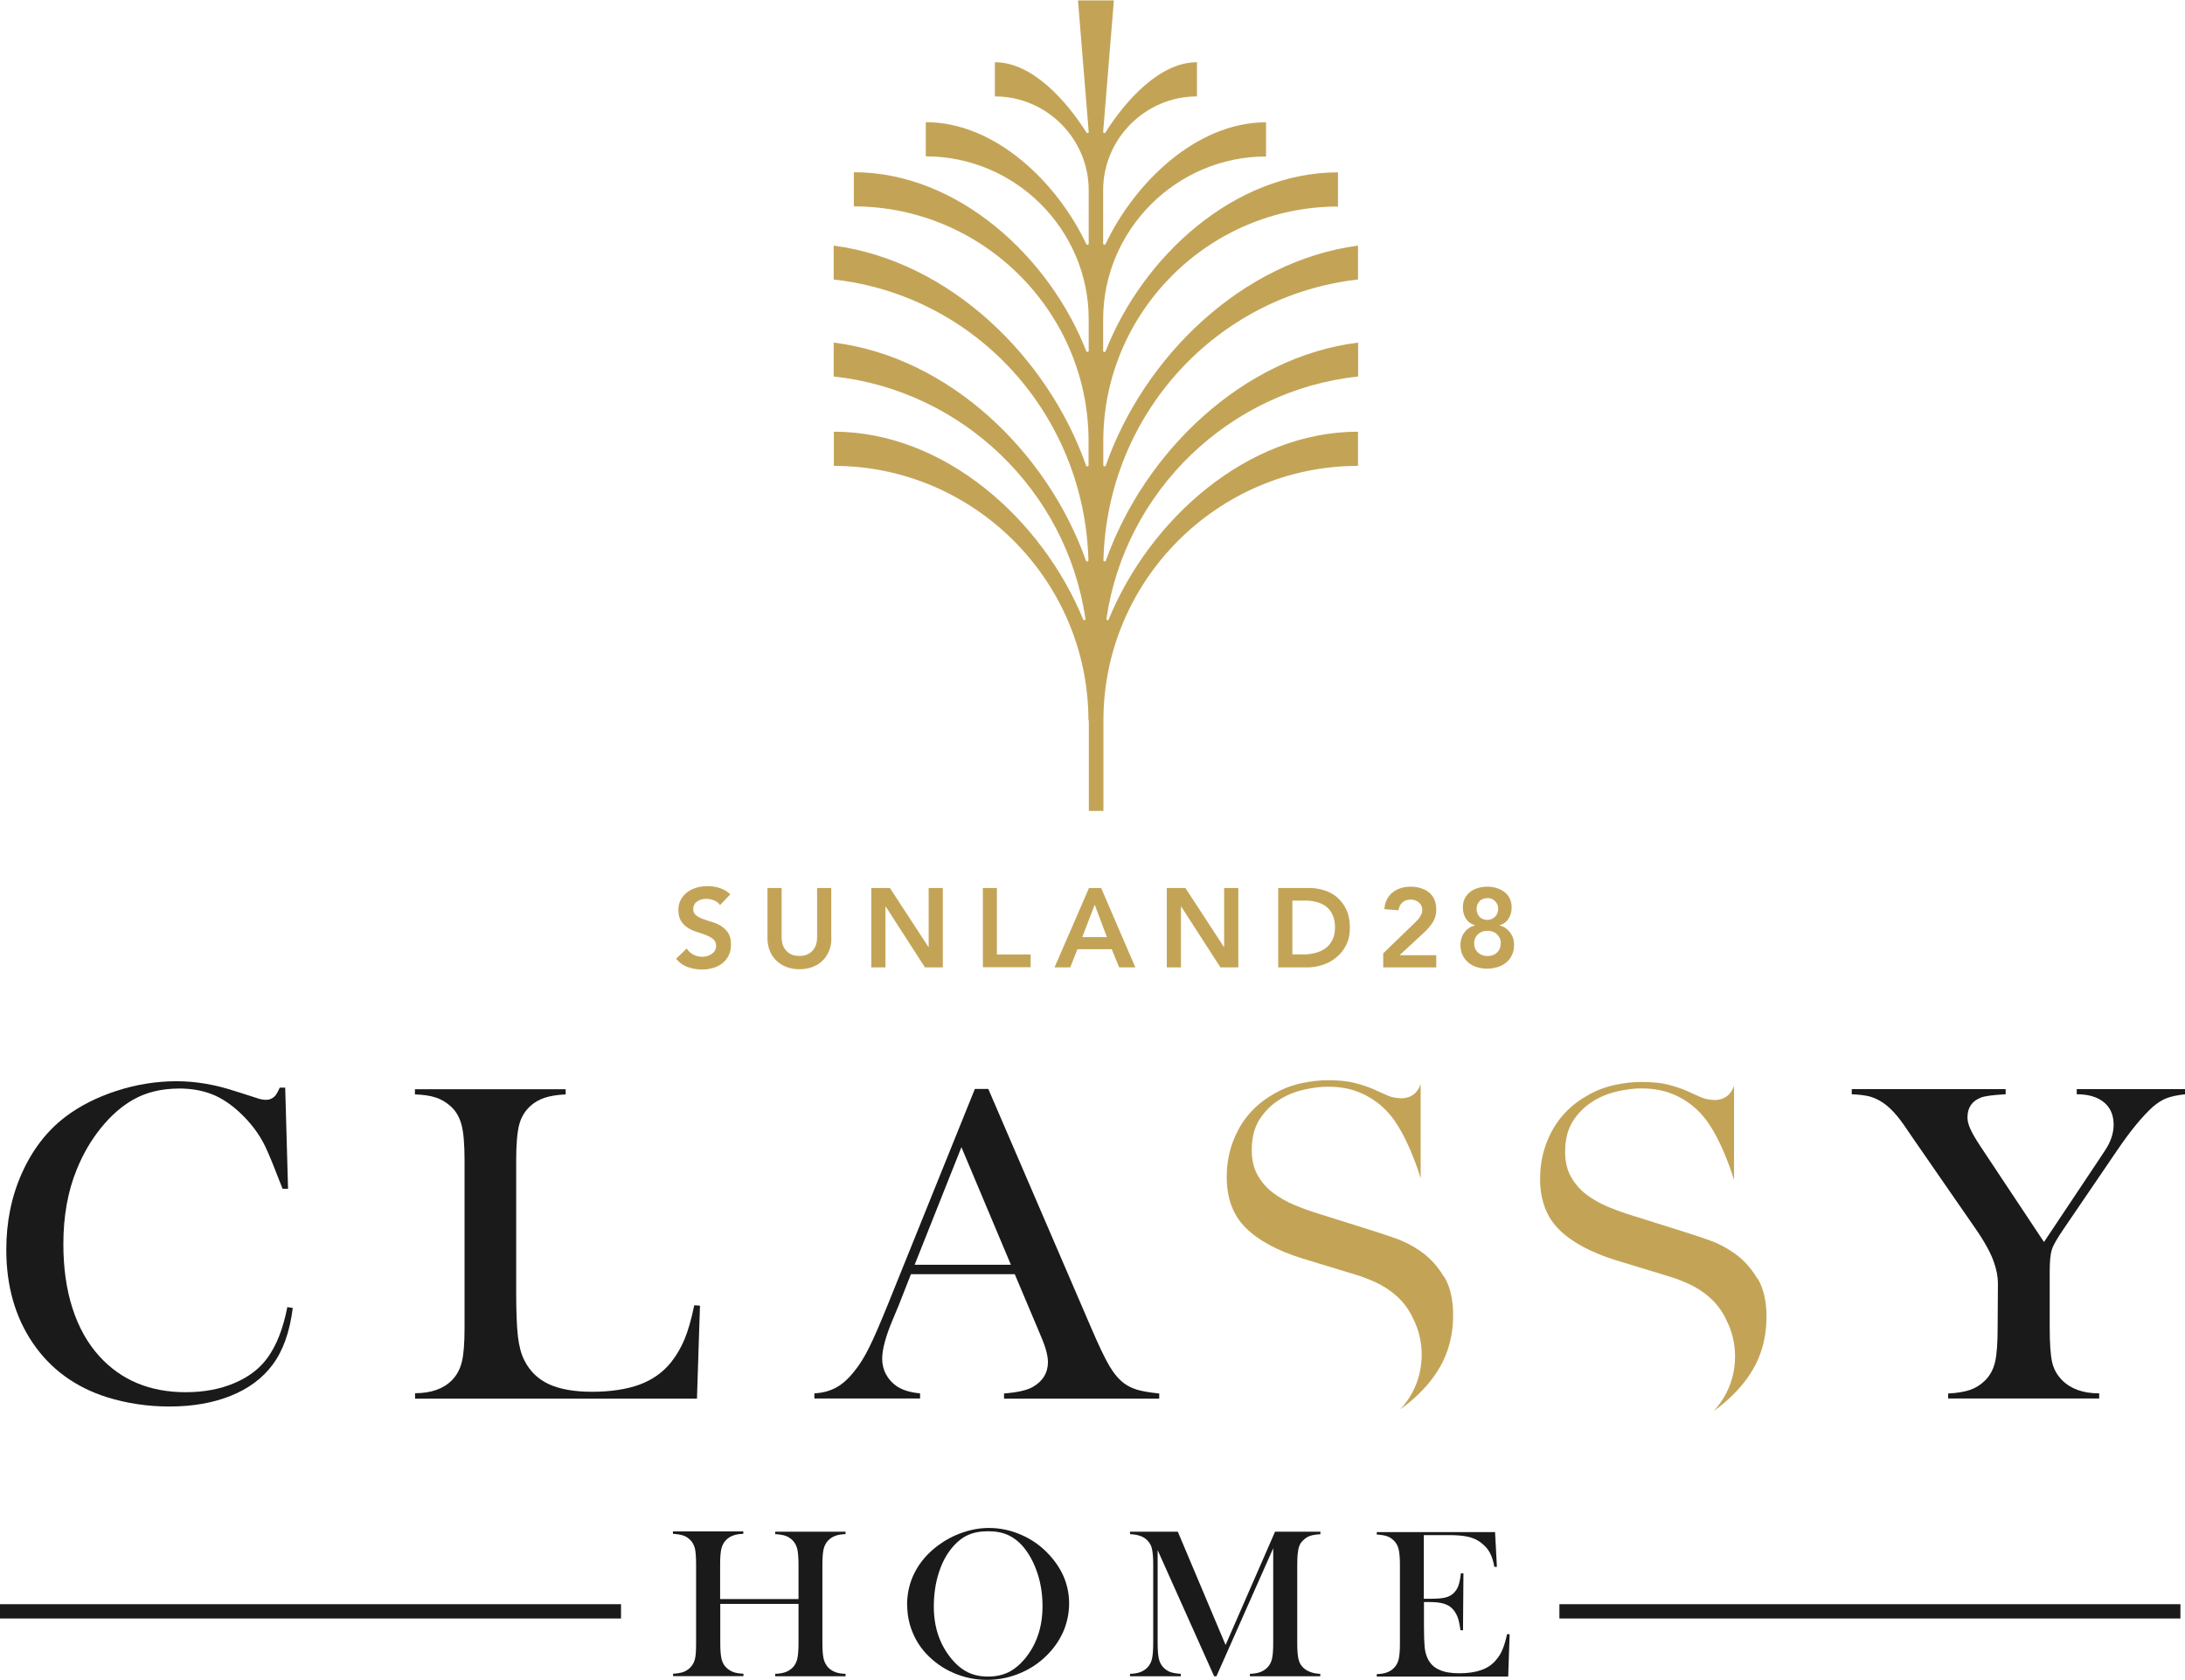 <?xml version="1.0" encoding="UTF-8"?>
<svg id="_圖層_2" data-name="圖層 2" xmlns="http://www.w3.org/2000/svg" viewBox="0 0 152.77 117.45">
  <defs>
    <style>
      .cls-1 {
        fill: none;
        stroke: #1a1a1a;
        stroke-miterlimit: 10;
      }

      .cls-2 {
        fill: #1a1a1a;
      }

      .cls-3 {
        fill: #c3a457;
      }
    </style>
  </defs>
  <g id="_圖層_1-2" data-name="圖層 1">
    <g>
      <g>
        <path class="cls-2" d="M19.94,76.02l.2,7.09h-.38c-.12-.31-.21-.54-.28-.7-.39-1.02-.7-1.77-.94-2.27-.43-.89-1.05-1.7-1.86-2.44-.62-.56-1.25-.97-1.91-1.22-.66-.25-1.4-.38-2.23-.38-1.24,0-2.32,.26-3.23,.78-.8,.45-1.55,1.11-2.24,1.96-.69,.85-1.26,1.82-1.7,2.91-.63,1.53-.94,3.28-.94,5.23,0,1.66,.21,3.16,.64,4.49,.43,1.33,1.06,2.45,1.88,3.35,1.52,1.67,3.53,2.51,6.04,2.51,1.25,0,2.38-.21,3.38-.63,1-.42,1.78-1.01,2.33-1.77,.64-.88,1.1-2.06,1.39-3.55l.38,.06c-.21,1.67-.68,3-1.42,3.98-.7,.94-1.67,1.66-2.91,2.16-1.24,.5-2.67,.75-4.3,.75-1.52,0-2.97-.22-4.36-.65-2.21-.7-3.94-1.96-5.18-3.78-1.24-1.82-1.86-4-1.86-6.53,0-1.94,.36-3.72,1.09-5.35,.73-1.63,1.74-2.95,3.04-3.94,1-.76,2.2-1.37,3.59-1.82,1.39-.45,2.79-.67,4.18-.67s2.74,.24,4.22,.73l1.35,.43c.26,.1,.49,.14,.69,.14,.27,0,.5-.11,.68-.33,.08-.11,.17-.28,.28-.52h.4Z"/>
        <path class="cls-2" d="M29.02,97.78v-.38c1.11,0,1.97-.3,2.57-.9,.34-.34,.57-.77,.7-1.29,.13-.52,.19-1.32,.19-2.4v-11.69c0-1.12-.07-1.95-.21-2.48-.14-.53-.39-.97-.77-1.31-.31-.27-.65-.48-1.03-.6-.38-.13-.87-.2-1.46-.22v-.36h10.54v.36c-.61,.03-1.1,.11-1.48,.24-.39,.13-.73,.33-1.02,.6-.37,.35-.63,.79-.76,1.32-.13,.53-.2,1.35-.2,2.46v9.15c0,1.41,.04,2.45,.12,3.14,.08,.69,.23,1.25,.45,1.68,.38,.76,.96,1.32,1.72,1.67,.76,.35,1.77,.53,3.02,.53s2.41-.17,3.31-.5c.9-.33,1.63-.85,2.2-1.55,.38-.48,.7-1.02,.95-1.62,.25-.6,.48-1.4,.68-2.38l.4,.03-.21,6.5H29.02Z"/>
        <path class="cls-2" d="M81.04,97.78h-10.84v-.36c.98-.08,1.66-.24,2.05-.48,.68-.41,1.02-.98,1.02-1.71,0-.43-.15-1.02-.46-1.74l-.28-.67-1.58-3.74h-7.26l-.86,2.19-.41,.98c-.49,1.16-.74,2.08-.74,2.74,0,.39,.09,.76,.27,1.09,.18,.34,.43,.61,.73,.82,.43,.29,.98,.45,1.65,.51v.36h-7.39v-.36c.58-.03,1.09-.17,1.53-.41,.44-.24,.87-.63,1.29-1.17,.35-.43,.7-.99,1.03-1.67,.34-.68,.78-1.71,1.33-3.07l6.04-14.96h.94l7.18,16.67c.54,1.26,.97,2.16,1.29,2.7,.32,.54,.67,.95,1.04,1.22,.26,.19,.57,.34,.91,.44,.34,.1,.85,.19,1.53,.26v.36Zm-10.36-9.36l-3.46-8.22-3.27,8.22h6.73Z"/>
        <path class="cls-2" d="M136.21,97.78v-.36c.63-.03,1.14-.12,1.53-.25,.4-.14,.75-.36,1.06-.67,.34-.34,.57-.77,.69-1.28,.12-.52,.18-1.32,.18-2.41l.02-3.09c0-.44-.09-.94-.28-1.48-.21-.62-.64-1.41-1.29-2.35l-4.27-6.17-.76-1.11c-.56-.8-1.11-1.35-1.65-1.65-.28-.16-.55-.27-.82-.33-.28-.06-.66-.11-1.15-.13v-.36h10.76v.36c-.91,.05-1.5,.13-1.75,.24-.62,.25-.92,.71-.92,1.38,0,.24,.07,.52,.21,.82,.14,.31,.36,.69,.67,1.16l4.47,6.73,3.83-5.74,.43-.65c.41-.61,.61-1.22,.61-1.81,0-.68-.23-1.2-.68-1.57-.45-.37-1.08-.56-1.9-.56v-.36h7.59v.36c-.57,.06-1.01,.16-1.32,.28-.31,.12-.62,.32-.94,.59-.75,.68-1.58,1.69-2.49,3.03l-3.76,5.52c-.45,.66-.73,1.14-.82,1.44-.1,.31-.15,.82-.15,1.55v3.89c0,1.13,.06,1.94,.17,2.43s.35,.91,.7,1.26c.6,.61,1.47,.92,2.59,.92v.36h-10.54Z"/>
      </g>
      <path class="cls-3" d="M100.96,89.27c-.42-.71-.93-1.28-1.52-1.71-.03-.02-.06-.04-.08-.06-.57-.4-1.15-.7-1.74-.91-.62-.22-1.14-.39-1.55-.52l-3.91-1.23c-.56-.17-1.11-.37-1.66-.6-.55-.23-1.04-.51-1.48-.84-.44-.33-.8-.74-1.08-1.23-.28-.49-.42-1.07-.42-1.76,0-.86,.18-1.57,.53-2.13,.36-.56,.8-1.01,1.34-1.36,.54-.35,1.12-.59,1.74-.73,.02,0,.05-.01,.07-.02,.6-.13,1.15-.2,1.64-.2,.93,0,1.74,.17,2.44,.5,.7,.33,1.3,.78,1.79,1.33,1.35,1.48,2.26,4.57,2.26,4.57v-6.59c-.27,.81-.89,1.02-1.42,1-.3-.02-.6-.06-.89-.19-.29-.13-.62-.27-.98-.44-.37-.16-.81-.31-1.31-.44-.5-.13-1.13-.19-1.89-.19-.6,0-1.17,.07-1.71,.18-.4,.08-.78,.19-1.15,.33-.33,.13-.65,.29-.94,.46-.48,.27-.92,.59-1.3,.96-.63,.6-1.11,1.32-1.45,2.15-.35,.83-.52,1.73-.52,2.7,0,1.49,.45,2.67,1.34,3.55,.89,.88,2.21,1.59,3.95,2.13l3.71,1.13c.45,.13,.93,.32,1.44,.55,.51,.24,.98,.54,1.41,.92,.43,.38,.79,.84,1.07,1.37,.04,.08,.08,.17,.12,.25,.38,.75,.59,1.6,.59,2.51,0,1.49-.57,2.83-1.5,3.82,2.01-1.44,2.83-2.94,3.14-3.69,.38-.92,.56-1.88,.56-2.89,0-1.1-.21-2-.63-2.71Z"/>
      <path class="cls-3" d="M122.87,89.39c-.42-.71-.93-1.28-1.52-1.71-.03-.02-.06-.04-.08-.06-.57-.4-1.15-.7-1.74-.91-.62-.22-1.14-.39-1.55-.52l-3.91-1.23c-.56-.17-1.11-.37-1.66-.6-.55-.23-1.04-.51-1.48-.84-.44-.33-.8-.74-1.08-1.23-.28-.49-.42-1.07-.42-1.76,0-.86,.18-1.57,.53-2.13,.36-.56,.8-1.01,1.34-1.36,.54-.35,1.12-.59,1.74-.73,.02,0,.05-.01,.07-.02,.6-.13,1.15-.2,1.64-.2,.93,0,1.74,.17,2.44,.5,.7,.33,1.3,.78,1.79,1.33,1.35,1.48,2.26,4.57,2.26,4.57v-6.59c-.27,.81-.89,1.02-1.42,1-.3-.02-.6-.06-.89-.19-.29-.13-.62-.27-.98-.44-.37-.16-.81-.31-1.31-.44-.5-.13-1.13-.19-1.89-.19-.6,0-1.17,.07-1.71,.18-.4,.08-.78,.19-1.15,.33-.33,.13-.65,.29-.94,.46-.48,.27-.92,.59-1.3,.96-.63,.6-1.11,1.32-1.45,2.15-.35,.83-.52,1.73-.52,2.7,0,1.49,.45,2.67,1.34,3.55,.89,.88,2.21,1.59,3.95,2.13l3.71,1.13c.45,.13,.93,.32,1.44,.55,.51,.24,.98,.54,1.41,.92,.43,.38,.79,.84,1.07,1.37,.04,.08,.08,.17,.12,.25,.38,.75,.59,1.6,.59,2.51,0,1.49-.57,2.83-1.5,3.82,2.01-1.44,2.83-2.94,3.14-3.69,.38-.92,.56-1.88,.56-2.89,0-1.1-.21-2-.63-2.71Z"/>
      <g>
        <path class="cls-3" d="M50.35,63.28c-.1-.15-.24-.26-.42-.33-.17-.07-.36-.11-.55-.11-.11,0-.23,.01-.33,.04-.11,.03-.2,.07-.29,.13-.09,.06-.16,.13-.21,.22-.05,.09-.08,.2-.08,.33,0,.19,.07,.33,.2,.43,.13,.1,.29,.19,.49,.26,.19,.07,.4,.14,.63,.21,.23,.07,.44,.16,.63,.28,.19,.12,.36,.28,.49,.48,.13,.2,.2,.46,.2,.79,0,.3-.05,.56-.16,.78-.11,.22-.26,.41-.44,.55-.19,.15-.4,.26-.65,.33-.25,.07-.5,.11-.78,.11-.34,0-.68-.06-.99-.17-.32-.11-.59-.31-.82-.58l.74-.72c.12,.18,.28,.33,.47,.43,.2,.1,.4,.15,.62,.15,.11,0,.23-.02,.34-.05,.11-.03,.22-.08,.31-.14,.09-.06,.17-.14,.23-.24,.06-.1,.09-.21,.09-.33,0-.2-.07-.36-.2-.47-.13-.11-.29-.2-.49-.28-.19-.08-.4-.15-.63-.22-.23-.07-.44-.16-.63-.28-.19-.12-.36-.27-.49-.47-.13-.2-.2-.46-.2-.79,0-.29,.06-.54,.18-.74,.12-.21,.27-.38,.46-.52,.19-.14,.41-.24,.65-.31,.25-.07,.5-.1,.75-.1,.29,0,.58,.04,.85,.13,.27,.09,.52,.23,.74,.44l-.72,.76Z"/>
        <path class="cls-3" d="M58.13,65.59c0,.33-.06,.64-.17,.9-.11,.27-.27,.5-.47,.69-.2,.19-.43,.33-.7,.43-.27,.1-.57,.15-.89,.15s-.61-.05-.89-.15c-.27-.1-.51-.25-.71-.43-.2-.19-.36-.42-.47-.69-.11-.27-.17-.57-.17-.9v-3.51h.99v3.48c0,.14,.02,.28,.06,.43,.04,.15,.11,.29,.21,.41,.1,.13,.22,.23,.38,.31,.16,.08,.36,.12,.59,.12s.43-.04,.59-.12c.16-.08,.29-.18,.38-.31,.1-.13,.17-.26,.21-.41,.04-.15,.06-.29,.06-.43v-3.48h.99v3.51Z"/>
        <path class="cls-3" d="M60.91,62.08h1.31l2.69,4.12h.02v-4.12h.99v5.55h-1.25l-2.74-4.25h-.02v4.25h-.99v-5.55Z"/>
        <path class="cls-3" d="M68.71,62.08h.99v4.65h2.36v.89h-3.34v-5.55Z"/>
        <path class="cls-3" d="M76.14,62.08h.85l2.39,5.55h-1.13l-.52-1.27h-2.4l-.5,1.27h-1.1l2.41-5.55Zm1.25,3.43l-.85-2.26-.87,2.26h1.72Z"/>
        <path class="cls-3" d="M81.57,62.08h1.31l2.69,4.12h.02v-4.12h.99v5.55h-1.25l-2.74-4.25h-.02v4.25h-.99v-5.55Z"/>
        <path class="cls-3" d="M89.37,62.08h2.19c.37,0,.72,.06,1.06,.17,.34,.11,.64,.28,.9,.51,.26,.23,.47,.52,.63,.87,.16,.35,.23,.76,.23,1.23s-.09,.89-.27,1.23c-.18,.35-.41,.63-.7,.86-.28,.23-.6,.4-.95,.51-.35,.11-.69,.17-1.02,.17h-2.07v-5.55Zm1.72,4.65c.31,0,.6-.04,.87-.11s.51-.18,.72-.33c.2-.15,.36-.34,.48-.58,.12-.24,.18-.53,.18-.87s-.05-.62-.16-.86c-.1-.24-.25-.43-.43-.58-.19-.15-.4-.26-.66-.33-.25-.07-.53-.11-.83-.11h-.9v3.76h.74Z"/>
        <path class="cls-3" d="M96.72,66.64l2.15-2.08c.06-.06,.13-.13,.2-.2,.07-.07,.13-.14,.18-.22,.05-.08,.1-.16,.14-.25,.04-.09,.05-.18,.05-.27,0-.11-.02-.22-.07-.31-.04-.09-.1-.16-.18-.23-.07-.06-.16-.11-.25-.14-.1-.03-.2-.05-.31-.05-.23,0-.43,.07-.58,.2-.15,.14-.24,.32-.27,.55l-.99-.08c.02-.26,.08-.48,.18-.68,.1-.2,.23-.36,.4-.49,.16-.13,.35-.23,.56-.3,.21-.07,.45-.1,.7-.1s.48,.03,.7,.1c.22,.07,.41,.16,.57,.29,.16,.13,.29,.29,.38,.49,.09,.2,.14,.43,.14,.7,0,.35-.08,.65-.24,.9-.16,.25-.36,.49-.61,.72l-1.72,1.59h2.57v.85h-3.71v-.99Z"/>
        <path class="cls-3" d="M104,61.99c.23,0,.46,.03,.66,.1,.21,.07,.39,.16,.54,.28,.15,.12,.28,.27,.36,.45,.09,.18,.13,.39,.13,.62,0,.3-.07,.56-.21,.78-.14,.22-.35,.38-.63,.46v.02c.13,.03,.26,.08,.38,.16,.12,.08,.23,.18,.33,.3,.09,.12,.17,.25,.22,.4,.05,.15,.08,.31,.08,.49,0,.28-.05,.52-.15,.72-.1,.21-.23,.38-.4,.52-.17,.14-.37,.25-.6,.32-.23,.07-.47,.11-.73,.11s-.51-.04-.73-.11c-.23-.07-.42-.18-.59-.32-.17-.14-.3-.31-.4-.52-.1-.21-.15-.45-.15-.72,0-.17,.03-.33,.08-.49,.05-.15,.13-.29,.22-.4,.09-.12,.2-.22,.33-.3,.12-.08,.25-.13,.38-.16v-.02c-.28-.08-.49-.24-.63-.46-.14-.22-.21-.49-.21-.78,0-.23,.04-.44,.13-.62,.09-.18,.21-.33,.36-.45,.15-.12,.33-.22,.54-.28,.21-.07,.43-.1,.66-.1Zm0,3.08c-.13,0-.25,.02-.36,.06-.11,.04-.21,.1-.3,.18-.08,.08-.15,.17-.2,.28-.05,.11-.07,.22-.07,.35,0,.27,.09,.48,.26,.65,.17,.16,.4,.25,.67,.25s.49-.08,.67-.25c.17-.16,.26-.38,.26-.65,0-.13-.02-.24-.07-.35-.05-.11-.12-.2-.2-.28-.08-.08-.18-.14-.3-.18-.11-.04-.23-.06-.36-.06Zm0-2.28c-.24,0-.43,.07-.56,.22-.13,.15-.2,.32-.2,.53,0,.22,.07,.4,.2,.55,.14,.15,.32,.22,.56,.22,.1,0,.2-.02,.29-.06,.09-.04,.17-.09,.24-.16,.07-.07,.13-.15,.16-.25,.04-.09,.06-.2,.06-.31,0-.21-.07-.39-.22-.53-.14-.15-.33-.22-.54-.22Z"/>
      </g>
      <g>
        <path class="cls-2" d="M50.36,111.79h5.47v-2.38c0-.51-.03-.88-.09-1.13-.06-.24-.17-.44-.33-.6-.14-.14-.31-.25-.49-.31-.18-.06-.42-.1-.72-.12v-.17h4.92v.17c-.29,.01-.53,.05-.71,.12-.18,.06-.35,.17-.49,.31-.16,.16-.27,.36-.33,.6-.06,.24-.09,.62-.09,1.12v5.46c0,.5,.03,.88,.09,1.12,.06,.24,.17,.44,.33,.61,.14,.14,.31,.24,.49,.31,.18,.07,.42,.11,.71,.12v.17h-4.92v-.17c.3-.01,.54-.06,.72-.12,.18-.07,.35-.17,.49-.31,.16-.16,.27-.36,.33-.6,.06-.24,.09-.62,.09-1.13v-2.73h-5.47v2.73c0,.5,.03,.88,.09,1.12,.06,.24,.17,.45,.33,.6,.14,.14,.3,.24,.48,.31,.18,.07,.42,.11,.72,.12v.17h-4.92v-.17c.3-.01,.54-.06,.72-.12,.18-.07,.34-.17,.48-.31,.16-.16,.27-.36,.33-.6,.06-.24,.08-.62,.08-1.13v-5.46c0-.51-.03-.88-.08-1.13-.06-.24-.17-.44-.33-.6-.14-.14-.3-.25-.49-.31-.18-.06-.42-.1-.72-.12v-.17h4.92v.17c-.29,.01-.53,.05-.71,.12-.18,.06-.35,.17-.49,.31-.16,.16-.27,.36-.33,.6-.06,.24-.09,.62-.09,1.12v2.38Z"/>
        <path class="cls-2" d="M63.42,112.21c0-.83,.18-1.6,.55-2.31,.37-.71,.91-1.33,1.62-1.86,.53-.39,1.1-.69,1.71-.9,.61-.21,1.23-.32,1.85-.32,.79,0,1.56,.17,2.3,.5,.74,.33,1.39,.8,1.94,1.41,.9,.99,1.36,2.11,1.36,3.37,0,.63-.12,1.24-.35,1.83-.24,.59-.58,1.12-1.03,1.61-.55,.6-1.21,1.07-1.97,1.4-.76,.33-1.55,.5-2.38,.5s-1.6-.16-2.34-.48c-.75-.32-1.39-.78-1.93-1.36-.43-.46-.75-.98-.98-1.57-.23-.59-.34-1.2-.34-1.83Zm1.87,.11c0,1.43,.41,2.64,1.22,3.63,.36,.44,.75,.76,1.16,.96,.41,.2,.88,.3,1.41,.3s1.01-.1,1.42-.3c.41-.2,.8-.52,1.17-.96,.81-.99,1.22-2.21,1.22-3.66,0-.8-.11-1.55-.34-2.26s-.54-1.31-.94-1.81c-.33-.41-.7-.7-1.1-.89-.4-.19-.88-.28-1.43-.28s-1.02,.09-1.41,.27c-.4,.18-.77,.48-1.11,.89-.41,.49-.72,1.09-.94,1.8-.22,.71-.33,1.48-.33,2.29Z"/>
        <path class="cls-2" d="M92.32,107.26c-.29,.01-.53,.05-.71,.11-.18,.06-.34,.16-.49,.31-.11,.1-.2,.22-.25,.34-.06,.13-.1,.29-.12,.48-.04,.26-.05,.56-.05,.91v5.46c0,.51,.03,.89,.09,1.13,.06,.25,.17,.44,.33,.59,.28,.26,.68,.41,1.19,.43v.17h-4.92v-.17c.3-.01,.54-.06,.72-.12,.18-.07,.35-.17,.49-.31,.16-.16,.27-.36,.33-.6,.06-.24,.09-.62,.09-1.12v-6.63l-3.97,8.95h-.16l-3.95-8.82v6.49c0,.51,.03,.88,.09,1.13,.06,.24,.17,.44,.33,.6,.14,.14,.31,.25,.49,.31,.18,.06,.42,.1,.71,.12v.17h-3.55v-.17c.29-.01,.53-.05,.71-.12,.18-.06,.35-.17,.49-.31,.16-.16,.27-.36,.33-.6,.06-.24,.09-.62,.09-1.12v-5.46c0-.23,0-.44-.02-.64-.03-.37-.08-.63-.18-.8-.13-.23-.3-.4-.53-.52-.22-.11-.52-.18-.89-.2v-.17h3.34l3.34,7.92,3.46-7.92h3.17v.17Z"/>
        <path class="cls-2" d="M104.53,107.09l.13,2.45h-.18c-.07-.41-.18-.75-.33-1.02-.15-.27-.38-.51-.67-.72-.24-.17-.53-.3-.86-.37-.33-.07-.77-.11-1.31-.11h-1.76v4.45h.46c.47,0,.82-.03,1.06-.09,.24-.06,.43-.17,.58-.32,.14-.14,.25-.31,.32-.51,.07-.2,.13-.48,.17-.86h.18s-.03,3.98-.03,3.98h-.18c-.05-.38-.11-.69-.2-.92-.09-.23-.21-.43-.37-.59-.15-.16-.35-.27-.6-.35-.25-.07-.56-.11-.94-.11h-.44v1.7c0,.68,.02,1.17,.05,1.48,.04,.31,.11,.57,.21,.77,.17,.36,.44,.62,.8,.78,.36,.17,.83,.25,1.41,.25,.62,0,1.13-.08,1.55-.23,.42-.15,.76-.38,1.02-.7,.18-.21,.34-.45,.45-.73,.12-.27,.22-.63,.32-1.07h.18s-.1,2.96-.1,2.96h-9.19v-.17c.29-.01,.53-.05,.71-.12,.18-.06,.35-.17,.49-.31,.16-.16,.27-.36,.33-.6,.06-.24,.09-.62,.09-1.12v-5.46c0-.5-.03-.88-.09-1.12-.06-.24-.17-.45-.33-.6-.14-.14-.3-.25-.48-.31-.18-.06-.42-.1-.72-.12v-.17h8.29Z"/>
      </g>
      <line class="cls-1" y1="112.65" x2="43.42" y2="112.65"/>
      <line class="cls-1" x1="109.03" y1="112.65" x2="152.45" y2="112.65"/>
      <path class="cls-3" d="M76.1,50.37c0-9.79-8.01-17.8-17.8-17.8v-2.39c7.76,0,14.58,6.16,17.43,13.12,.02,.04,.06,.06,.1,.05,.04-.01,.07-.05,.06-.09-1.31-8.96-8.61-15.97-17.6-16.94v-2.37c8.09,1.01,14.96,7.67,17.64,15.25,.01,.04,.06,.06,.1,.06,.04,0,.07-.04,.07-.09-.27-10.17-7.86-18.52-17.81-19.63v-2.37c8.11,1.08,14.97,7.77,17.65,15.38,.01,.04,.05,.06,.1,.06,.04,0,.07-.04,.07-.08v-1.69c0-9.03-7.39-16.41-16.41-16.41v-2.39c7.28,0,13.68,5.93,16.25,12.51,.02,.04,.06,.06,.1,.05,.04,0,.07-.04,.07-.08v-2.2c0-6.26-5.12-11.39-11.39-11.39v-2.39c4.88,0,9.21,4.25,11.22,8.52,.02,.04,.06,.06,.1,.05,.04,0,.07-.04,.07-.08v-3.73c0-3.61-2.95-6.56-6.56-6.56v-2.39c2.65,0,5.04,2.76,6.4,4.91,.02,.03,.06,.05,.1,.04,.04-.01,.06-.04,.06-.08l-.75-9.19h2.51l-.75,9.19s.02,.07,.06,.08c.04,.01,.08,0,.1-.04,1.36-2.15,3.75-4.91,6.4-4.91v2.39c-3.6,0-6.55,2.95-6.56,6.54v3.75s.03,.07,.07,.08c.04,0,.08-.01,.1-.05,2.01-4.26,6.34-8.51,11.22-8.51v2.39c-6.26,0-11.38,5.12-11.39,11.37v2.22s.03,.08,.07,.08c.04,0,.08-.01,.1-.05,2.57-6.58,8.96-12.51,16.25-12.51v2.39c-9.02,0-16.41,7.38-16.41,16.39v1.7s.03,.08,.07,.08c.04,0,.08-.02,.1-.06,2.67-7.61,9.54-14.3,17.64-15.38v2.37c-9.83,1.11-17.54,9.34-17.8,19.63,0,.04,.03,.08,.07,.09,.04,0,.08-.02,.1-.06,2.68-7.57,9.55-14.24,17.64-15.25v2.37c-8.99,.96-16.29,7.98-17.6,16.94,0,.04,.02,.08,.06,.09,.04,.01,.09,0,.1-.05,2.84-6.95,9.67-13.12,17.43-13.12v2.39c-9.79,0-17.8,8.01-17.8,17.8,0,2.11,0,4.21,0,6.32h-1.02v-6.32h0Z"/>
    </g>
  </g>
</svg>